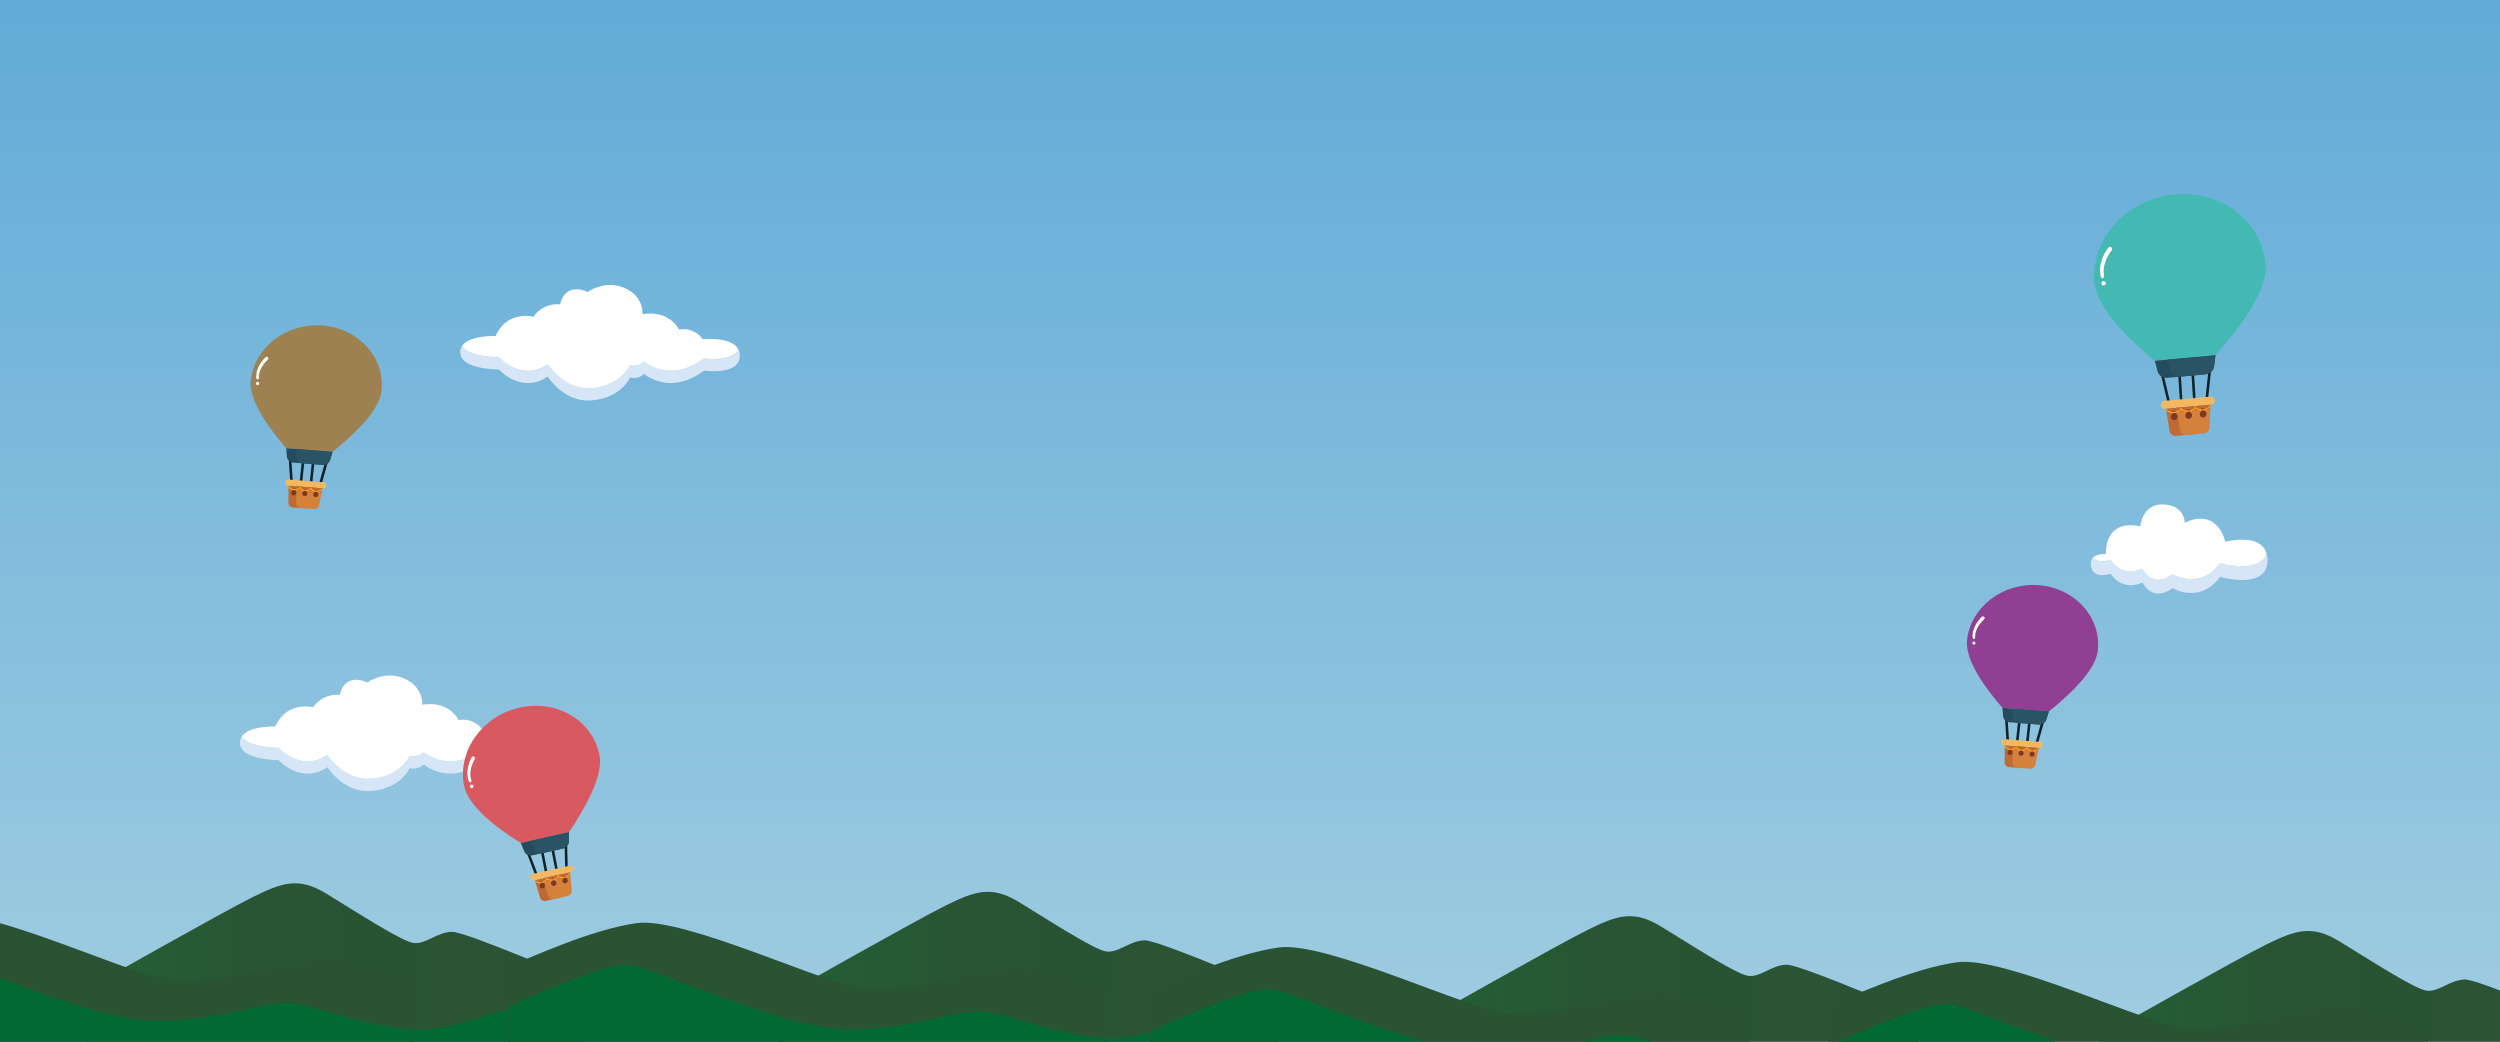 <svg id="圖層_1" data-name="圖層 1" xmlns="http://www.w3.org/2000/svg" xmlns:xlink="http://www.w3.org/1999/xlink" viewBox="0 0 1920 800"><rect x="0" y="0" width="1920" height="800" fill="#333333" stroke="none"/><defs><style>.cls-1{fill:url(#未命名漸層_3);}.cls-2{fill:#d7e6f6;}.cls-3{fill:#fff;}.cls-4{fill:url(#未命名漸層_2);}.cls-5{fill:#2a5334;}.cls-6{fill:#006934;}.cls-7{fill:url(#未命名漸層_2-2);}.cls-8{fill:url(#未命名漸層_2-3);}.cls-9{fill:url(#未命名漸層_2-4);}.cls-10,.cls-18{fill:none;stroke-linecap:round;}.cls-10{stroke:#10222a;stroke-linejoin:round;stroke-width:2px;}.cls-11{fill:#d8595f;}.cls-12{fill:#264b5c;}.cls-13{fill:#2a5366;}.cls-14{fill:#f5b861;}.cls-15{fill:#bf6a33;}.cls-16{fill:#d5803b;}.cls-17{fill:#7b3a1f;}.cls-18{stroke:#f39f29;stroke-miterlimit:10;}.cls-19{fill:#913f92;}.cls-20{fill:#44b9b4;}.cls-21{fill:#9d8151;}</style><linearGradient id="未命名漸層_3" x1="981.87" y1="997.77" x2="981.87" y2="-525.27" gradientUnits="userSpaceOnUse"><stop offset="0" stop-color="#afd4e3"/><stop offset="0.02" stop-color="#add4e3"/><stop offset="1" stop-color="#3894d2"/></linearGradient><linearGradient id="未命名漸層_2" x1="448.56" y1="743.08" x2="66.57" y2="743.08" gradientUnits="userSpaceOnUse"><stop offset="0" stop-color="#2a5334"/><stop offset="0.65" stop-color="#295534"/><stop offset="0.88" stop-color="#255c34"/><stop offset="1" stop-color="#216334"/></linearGradient><linearGradient id="未命名漸層_2-2" x1="980.6" y1="749.62" x2="598.61" y2="749.62" xlink:href="#未命名漸層_2"/><linearGradient id="未命名漸層_2-3" x1="1473.62" y1="768.34" x2="1091.63" y2="768.34" xlink:href="#未命名漸層_2"/><linearGradient id="未命名漸層_2-4" x1="1994.56" y1="779.7" x2="1612.57" y2="779.7" xlink:href="#未命名漸層_2"/></defs><title>bg</title><polygon id="_路徑_" data-name="&lt;路徑&gt;" class="cls-1" points="-12.41 -173.74 -12.41 -23.42 -12.41 250.84 -12.41 525.09 -12.41 799.34 -12.41 1016.82 1976.15 1016.82 1976.15 866.8 1976.15 592.54 1976.15 318.29 1976.15 44.04 1976.15 -173.74 -12.41 -173.74"/><g id="_群組_" data-name="&lt;群組&gt;"><path id="_路徑_2" data-name="&lt;路徑&gt;" class="cls-2" d="M371.43,575.19c-26.43,19.82-45.94,2.45-45.94,2.45a11.32,11.32,0,0,1-10.91,2.77c-2.77,6.76-13.68,17.67-32.58,17.67s-30.58-18.28-30.58-18.28c-20.59,13.67-37.49-5.54-37.49-5.54s-22.4.23-28.26-8.58a8.43,8.43,0,0,0-1.4,4.77c0,13.52,29.66,13.22,29.66,13.22s16.9,19.2,37.49,5.53c0,0,11.68,18.28,30.58,18.28s29.81-10.91,32.58-17.67a11.33,11.33,0,0,0,10.91-2.76s19.51,17.36,45.94-2.46c0,0,27.51,4,27.51-11.53a10.25,10.25,0,0,0-1.06-4.68C392.83,578.29,371.43,575.19,371.43,575.19Z"/><path id="_路徑_3" data-name="&lt;路徑&gt;" class="cls-3" d="M213.93,574.26s16.9,19.21,37.49,5.54c0,0,11.68,18.28,30.58,18.28s29.81-10.91,32.58-17.67a11.32,11.32,0,0,0,10.91-2.77S345,595,371.43,575.19c0,0,21.4,3.1,26.45-6.81-5.16-10.2-27.37-7.92-27.37-7.92a18,18,0,0,0-18.28-7.37s-6.77-15.22-28-11.84c0,0,1.38-13.52-13.83-20.13s-28.27,3.08-28.27,3.08-16.75-8.76-21.21,9.52a22,22,0,0,0-20.39,9.48s-20.18-5.33-29.09,14.8c0,0-20.25-.8-25.8,7.68C191.53,574.49,213.93,574.26,213.93,574.26Z"/></g><g id="_群組_2" data-name="&lt;群組&gt;"><path id="_路徑_4" data-name="&lt;路徑&gt;" class="cls-2" d="M1705,432.41c-15.9,21.31-36.49,8.58-36.49,8.58-15.74,11.58-23.06-4.26-23.06-4.26C1628.87,443.94,1621,430,1621,430c-6.44,2.08-11.12,1.33-13.47-1.84a6,6,0,0,0-1.72,4.42c0,8,5.68,11,15.19,8,0,0,7.87,14,24.48,6.78,0,0,7.32,15.84,23.06,4.26,0,0,20.59,12.73,36.49-8.58,0,0,36.39,10.49,36.39-12.62a19,19,0,0,0-.73-5.43C1735.58,441.22,1705,432.41,1705,432.41Z"/><path id="_路徑_5" data-name="&lt;路徑&gt;" class="cls-3" d="M1621,430s7.87,14,24.48,6.78c0,0,7.32,15.84,23.06,4.26,0,0,20.59,12.73,36.49-8.58,0,0,30.55,8.81,35.66-7.5-4.78-16.17-31.72-8.83-31.72-8.83s-5.25-26.55-31-14.75c0,0-.17-13.79-17.21-14-15.74-.21-17,16.92-17,16.92s-26-7.86-26.55,21.2c0,0-6.47-.49-9.65,2.69C1609.88,431.28,1614.56,432,1621,430Z"/></g><path class="cls-4" d="M66.57,759.56s104.88-59.43,127.65-70.67,35.28-15.42,56.23-2.68c21.66,13.18,57.82,36.78,67.23,38s18.08-8.56,29.52-8.56,101.36,39.05,101.36,39.05v53.07h-382Z"/><path class="cls-5" d="M318.68,753.63s-42.7-17.87-73.31-16.41-81,20-111.67,16.41S-6.58,697.41-42.88,702.39s-83.27,27.67-91.1,29.85-7.83,5-7.83,5v70.56H318.68Z"/><path class="cls-6" d="M-141.46,766.81s72.06-33.87,91.52-32.43S71.29,785.55,123.82,784.1s78.46-15.85,100.08-13.69,73.86,25.22,111,19.46S448,753.12,448,753.12v57.71H-141.46Z"/><path class="cls-7" d="M598.61,766.1s104.88-59.43,127.65-70.67,35.28-15.43,56.23-2.68c21.66,13.18,57.82,36.78,67.22,38s18.09-8.56,29.52-8.56,101.37,39,101.37,39v53.07h-382Z"/><path class="cls-5" d="M850.72,760.17S808,742.3,777.41,743.76s-81,20-111.68,16.41-140.27-56.23-176.57-51.24-83.27,27.66-91.1,29.84-7.83,5-7.83,5v70.56H850.72Z"/><path class="cls-6" d="M390.58,773.35s72.06-33.87,91.52-32.43,121.23,51.16,173.76,49.72S734.32,774.79,755.94,777s73.86,25.22,111,19.46,113.14-36.75,113.14-36.75v57.71H390.58Z"/><path class="cls-8" d="M1091.63,784.81s104.88-59.42,127.66-70.66,35.27-15.43,56.23-2.68c21.66,13.18,57.81,36.78,67.22,38s18.09-8.56,29.52-8.56S1473.62,780,1473.62,780V833h-382Z"/><path class="cls-5" d="M1343.75,778.89s-42.7-17.87-73.31-16.41-81,20-111.68,16.41-140.27-56.23-176.57-51.24-83.27,27.66-91.1,29.84-7.83,5-7.83,5V833h460.49Z"/><path class="cls-6" d="M883.61,792.07s72.06-33.87,91.52-32.43,121.23,51.16,173.75,49.72,78.47-15.85,100.09-13.69,73.86,25.22,111,19.46,113.14-36.75,113.14-36.75v57.71H883.61Z"/><path class="cls-9" d="M1612.57,796.18s104.88-59.43,127.66-70.67,35.27-15.42,56.22-2.68c21.66,13.18,57.82,36.78,67.23,38s18.08-8.56,29.52-8.56,101.36,39.05,101.36,39.05V844.4h-382Z"/><path class="cls-5" d="M1864.69,790.25s-42.71-17.87-73.31-16.41-81,20-111.68,16.41S1539.42,734,1503.12,739s-83.27,27.67-91.1,29.85-7.83,5-7.83,5V844.4h460.5Z"/><path class="cls-6" d="M1404.54,803.43s72.07-33.87,91.52-32.43,121.24,51.17,173.76,49.72,78.46-15.85,100.08-13.69,73.87,25.22,111,19.46S1994,789.74,1994,789.74v57.71H1404.54Z"/><line class="cls-10" x1="405.23" y1="654.01" x2="411.87" y2="671.52"/><line class="cls-10" x1="416.05" y1="652.44" x2="419.44" y2="669.82"/><line class="cls-10" x1="434.56" y1="647.42" x2="435.02" y2="666.32"/><line class="cls-10" x1="424.06" y1="650.63" x2="427.46" y2="668.02"/><path class="cls-11" d="M399,543.45h0c-28.72,6.45-47.79,33.3-42.59,60,3.11,16,25.84,32.93,43.61,44l18.45-4.14L424,642h0l12.93-2.91C449,621.33,463.51,596,460.4,580,455.2,553.38,427.7,537,399,543.45Z"/><path class="cls-12" d="M436.89,639.13l0,7.08c0,2.57-2.12,4.93-5,5.57l-22.59,5.08c-2.89.65-5.72-.6-6.67-3L400,647.42Z"/><path class="cls-13" d="M436.89,639.13l0,7.08c0,2.57-2.12,4.93-5,5.57L417,655.13c-2.89.65-5.72-.6-6.67-2.94l-2.64-6.5Z"/><path class="cls-14" d="M438.18,669.84l-27.89,6.26a2.23,2.23,0,0,1-2.81-1.53l-.15-.76a2.39,2.39,0,0,1,2-2.62l27.89-6.26a2.25,2.25,0,0,1,2.82,1.53l.14.76A2.39,2.39,0,0,1,438.18,669.84Z"/><path class="cls-15" d="M431.45,671.35,432.77,685a4.07,4.07,0,0,1-2.93,4.49L419,691.91a3.8,3.8,0,0,1-4.36-2.85l-2.94-9.91-.94-3.15Z"/><path class="cls-16" d="M437.74,669.94l1.32,13.63a4.09,4.09,0,0,1-2.93,4.49l-10.86,2.44a3.8,3.8,0,0,1-4.36-2.85l-3-9.91-.94-3.15Z"/><polygon class="cls-15" points="417.02 674.59 437.74 669.94 437.99 672.54 417.79 677.14 417.02 674.59"/><path class="cls-17" d="M416.39,677.5l.52-1-2.15.48.81.77c-.47.72-1.24,2-1.08,2.86a2,2,0,0,0,2.43,1.68,2.19,2.19,0,0,0,1.59-2.58C418.35,678.85,417.08,678,416.39,677.5Z"/><path class="cls-18" d="M411.25,676.67c.77,1,2.68,1.46,4.77,1s3.66-1.7,4-3"/><path class="cls-17" d="M425.14,675.54l.52-1-2.15.49.82.76c-.48.72-1.25,2.05-1.09,2.87a2,2,0,0,0,2.43,1.67,2.2,2.2,0,0,0,1.6-2.58C427.1,676.89,425.84,676,425.14,675.54Z"/><path class="cls-18" d="M420,674.7c.76,1,2.68,1.46,4.76,1s3.67-1.69,4-3"/><path class="cls-17" d="M433.89,673.57l.53-1-2.16.48.82.77c-.48.72-1.25,2-1.09,2.86a2,2,0,0,0,2.43,1.67,2.19,2.19,0,0,0,1.6-2.57C435.85,674.92,434.59,674,433.89,673.57Z"/><path class="cls-18" d="M428.76,672.73c.76,1,2.68,1.47,4.76,1s3.67-1.7,4-3"/><path class="cls-3" d="M362,599.28c-2-5.51,0-11.5,2.66-16.49.81-1.51-1.62-2.61-2.43-1.1-3,5.6-4.48,12-2.27,18.19C360.52,601.5,362.56,600.9,362,599.28Z"/><path class="cls-3" d="M363.37,604.74a1.33,1.33,0,0,0-2.1-1.64A1.33,1.33,0,0,0,363.37,604.74Z"/><line class="cls-10" x1="1540.79" y1="551.04" x2="1541.93" y2="568.7"/><line class="cls-10" x1="1551" y1="552.61" x2="1549.24" y2="569.26"/><line class="cls-10" x1="1569.12" y1="553.22" x2="1564.29" y2="570.42"/><line class="cls-10" x1="1558.74" y1="553.21" x2="1556.98" y2="569.86"/><path class="cls-19" d="M1565.79,449.42h0c-27.74-2.14-52.41,16.83-55.11,42.36-1.61,15.27,14.22,36.92,27.21,51.85L1555.7,545l5.33.41h0l12.49,1c15.9-12.71,36-31.59,37.62-46.86C1613.84,474,1593.53,451.55,1565.79,449.42Z"/><path class="cls-12" d="M1573.52,546.37l-2,6.41a5.75,5.75,0,0,1-6.07,3.64l-21.82-1.68c-2.8-.21-5-2.13-5.21-4.51l-.58-6.6Z"/><path class="cls-13" d="M1573.52,546.37l-2,6.41a5.75,5.75,0,0,1-6.07,3.64l-14.4-1.11c-2.79-.21-5-2.12-5.21-4.51l-.58-6.6Z"/><path class="cls-14" d="M1566.17,574.47l-26.93-2.07a2.11,2.11,0,0,1-2.12-2.17l.08-.72a2.25,2.25,0,0,1,2.53-1.81l26.94,2.07a2.11,2.11,0,0,1,2.11,2.17l-.07.72A2.27,2.27,0,0,1,1566.17,574.47Z"/><path class="cls-15" d="M1559.67,574l-2.59,12.69a3.85,3.85,0,0,1-3.89,3.24l-10.49-.81a3.58,3.58,0,0,1-3.14-3.78l.08-9.77,0-3.11Z"/><path class="cls-16" d="M1565.75,574.44l-2.59,12.68a3.86,3.86,0,0,1-3.9,3.25l-10.49-.81a3.58,3.58,0,0,1-3.14-3.78l.08-9.77,0-3.11Z"/><polygon class="cls-15" points="1545.74 572.9 1565.74 574.44 1565.25 576.86 1545.72 575.41 1545.74 572.9"/><path class="cls-17" d="M1544.36,575.36l.75-.78-2.08-.16.52.92c-.63.52-1.69,1.5-1.77,2.29a1.93,1.93,0,0,0,1.73,2.18,2.07,2.07,0,0,0,2.16-1.88C1545.75,577.12,1544.86,576,1544.36,575.36Z"/><path class="cls-18" d="M1540,573.17c.41,1.14,2,2.07,4,2.22s3.78-.51,4.42-1.56"/><path class="cls-17" d="M1552.81,576l.75-.78-2.08-.16.53.92c-.63.52-1.69,1.5-1.78,2.29a1.93,1.93,0,0,0,1.73,2.18,2.06,2.06,0,0,0,2.16-1.88C1554.21,577.77,1553.32,576.6,1552.81,576Z"/><path class="cls-18" d="M1548.4,573.83c.41,1.13,2,2.06,4,2.21s3.78-.51,4.42-1.56"/><path class="cls-17" d="M1561.26,576.66l.76-.77-2.09-.16.53.91c-.63.52-1.69,1.51-1.77,2.29a1.94,1.94,0,0,0,1.72,2.19,2.08,2.08,0,0,0,2.16-1.89C1562.66,578.42,1561.77,577.25,1561.26,576.66Z"/><path class="cls-18" d="M1556.85,574.48c.41,1.13,2,2.06,4,2.22s3.79-.52,4.43-1.57"/><path class="cls-3" d="M1516.89,489.6c-.26-5.53,3.17-10.4,7-14.17,1.15-1.14-.74-2.8-1.89-1.66-4.28,4.23-7.39,9.64-7.1,15.8C1515,491.19,1517,491.22,1516.89,489.6Z"/><path class="cls-3" d="M1516.63,494.91a1.26,1.26,0,0,0-1.44-2.06A1.26,1.26,0,0,0,1516.63,494.91Z"/><g id="_群組_3" data-name="&lt;群組&gt;"><path id="_路徑_6" data-name="&lt;路徑&gt;" class="cls-2" d="M540.66,275.25c-26.43,19.82-45.95,2.46-45.95,2.46a11.33,11.33,0,0,1-10.91,2.76c-2.76,6.76-13.67,17.68-32.58,17.68s-30.57-18.29-30.57-18.29c-20.6,13.68-37.5-5.53-37.5-5.53s-22.4.23-28.26-8.59a8.51,8.51,0,0,0-1.4,4.77c0,13.53,29.66,13.22,29.66,13.22s16.9,19.21,37.5,5.53c0,0,11.67,18.29,30.57,18.29S481,296.64,483.8,289.88a11.35,11.35,0,0,0,10.91-2.77s19.52,17.36,45.95-2.46c0,0,27.5,4,27.5-11.52a10.2,10.2,0,0,0-1.06-4.69C562.05,278.35,540.66,275.25,540.66,275.25Z"/><path id="_路徑_7" data-name="&lt;路徑&gt;" class="cls-3" d="M383.15,274.33s16.9,19.21,37.5,5.53c0,0,11.67,18.29,30.57,18.29S481,287.23,483.8,280.47a11.33,11.33,0,0,0,10.91-2.76s19.52,17.36,45.95-2.46c0,0,21.39,3.1,26.44-6.81-5.15-10.19-27.37-7.91-27.37-7.91a18,18,0,0,0-18.28-7.38s-6.76-15.21-28-11.83c0,0,1.38-13.52-13.83-20.13s-28.27,3.07-28.27,3.07-16.75-8.76-21.21,9.53a22,22,0,0,0-20.38,9.47s-20.18-5.32-29.1,14.81c0,0-20.25-.8-25.8,7.67C360.75,274.56,383.15,274.33,383.15,274.33Z"/></g><line class="cls-10" x1="1660.22" y1="286.02" x2="1665.55" y2="308.59"/><line class="cls-10" x1="1673.76" y1="285.83" x2="1675.12" y2="307.73"/><line class="cls-10" x1="1697.3" y1="282.66" x2="1694.82" y2="305.94"/><line class="cls-10" x1="1683.89" y1="284.91" x2="1685.25" y2="306.81"/><path class="cls-20" d="M1670.36,149.26h0c-36.31,3.3-64,33.18-62,66.76,1.25,20.08,26.43,44.6,46.47,61.07l23.32-2.12,7-.63h0l16.36-1.48c17.77-19.9,39.64-48.68,38.39-68.76C1737.8,170.52,1706.67,146,1670.36,149.26Z"/><path class="cls-12" d="M1701.5,272.86l-1.13,8.69c-.41,3.15-3.39,5.71-7,6l-28.56,2.59c-3.66.33-6.92-1.66-7.72-4.7l-2.19-8.39Z"/><path class="cls-13" d="M1701.5,272.86l-1.13,8.69c-.41,3.15-3.39,5.71-7,6l-18.84,1.71c-3.66.33-6.92-1.66-7.72-4.7l-2.19-8.39Z"/><path class="cls-14" d="M1698.13,310.77,1662.88,314a2.76,2.76,0,0,1-3.21-2.34l-.06-.95a3,3,0,0,1,2.88-2.89l35.25-3.2a2.77,2.77,0,0,1,3.21,2.34l.06,1A3,3,0,0,1,1698.13,310.77Z"/><path class="cls-15" d="M1689.63,311.54l-.58,16.95a5.06,5.06,0,0,1-4.33,5L1671,334.78a4.7,4.7,0,0,1-4.89-4.21l-2-12.64-.64-4Z"/><path class="cls-16" d="M1697.57,310.82l-.58,16.95a5.05,5.05,0,0,1-4.32,5l-13.73,1.25a4.71,4.71,0,0,1-4.89-4.21l-2-12.64-.65-4Z"/><polygon class="cls-15" points="1671.38 313.19 1697.57 310.82 1697.46 314.06 1671.91 316.45 1671.38 313.19"/><path class="cls-17" d="M1670.13,316.66l.81-1.16-2.72.25.88,1.07c-.71.81-1.86,2.31-1.8,3.35a2.53,2.53,0,0,0,2.71,2.44,2.71,2.71,0,0,0,2.38-2.91C1672.32,318.64,1670.92,317.32,1670.13,316.66Z"/><path class="cls-18" d="M1664,314.81c.78,1.37,3.06,2.23,5.69,2s4.78-1.49,5.38-3"/><path class="cls-17" d="M1681.2,315.66l.81-1.16-2.73.25.88,1.07c-.7.81-1.86,2.31-1.79,3.34a2.53,2.53,0,0,0,2.71,2.45,2.71,2.71,0,0,0,2.37-2.91C1683.39,317.64,1682,316.32,1681.2,315.66Z"/><path class="cls-18" d="M1675,313.81c.77,1.37,3,2.22,5.68,2s4.78-1.5,5.38-3"/><path class="cls-17" d="M1692.26,314.66l.81-1.16-2.73.25.88,1.07c-.7.81-1.85,2.31-1.79,3.34a2.54,2.54,0,0,0,2.71,2.45,2.72,2.72,0,0,0,2.38-2.91C1694.45,316.63,1693.05,315.32,1692.26,314.66Z"/><path class="cls-18" d="M1686.09,312.8c.78,1.38,3.06,2.23,5.69,2s4.78-1.49,5.38-3"/><path class="cls-3" d="M1615.94,211.85c-1.54-7.09,1.82-14.12,5.92-19.83,1.24-1.72-1.57-3.46-2.8-1.74-4.6,6.4-7.44,14.07-5.72,22C1613.79,214.33,1616.39,213.92,1615.94,211.85Z"/><path class="cls-3" d="M1616.77,218.77a1.65,1.65,0,0,0-2.32-2.35A1.65,1.65,0,0,0,1616.77,218.77Z"/><line class="cls-10" x1="222.69" y1="351.64" x2="223.83" y2="369.3"/><line class="cls-10" x1="232.9" y1="353.22" x2="231.14" y2="369.87"/><line class="cls-10" x1="251.02" y1="353.82" x2="246.19" y2="371.02"/><line class="cls-10" x1="240.64" y1="353.81" x2="238.88" y2="370.46"/><path class="cls-21" d="M247.69,250h0c-27.74-2.13-52.41,16.83-55.11,42.36-1.61,15.27,14.22,36.92,27.21,51.86l17.81,1.37,5.33.41h0l12.49,1c15.9-12.71,36-31.6,37.62-46.87C295.74,274.58,275.43,252.16,247.69,250Z"/><path class="cls-12" d="M255.42,347l-1.95,6.4A5.75,5.75,0,0,1,247.4,357l-21.82-1.68c-2.8-.21-5-2.12-5.21-4.51l-.58-6.59Z"/><path class="cls-13" d="M255.42,347l-1.95,6.4A5.75,5.75,0,0,1,247.4,357l-14.4-1.1c-2.79-.22-5-2.13-5.21-4.52l-.58-6.59Z"/><path class="cls-14" d="M248.07,375.08,221.14,373a2.12,2.12,0,0,1-2.12-2.16l.08-.73a2.25,2.25,0,0,1,2.53-1.81l26.94,2.07a2.11,2.11,0,0,1,2.11,2.17l-.07.73A2.28,2.28,0,0,1,248.07,375.08Z"/><path class="cls-15" d="M241.57,374.58,239,387.26a3.86,3.86,0,0,1-3.9,3.24l-10.49-.8a3.59,3.59,0,0,1-3.14-3.79l.08-9.77,0-3.1Z"/><path class="cls-16" d="M247.65,375l-2.59,12.69a3.86,3.86,0,0,1-3.9,3.24l-10.49-.81a3.58,3.58,0,0,1-3.14-3.78l.08-9.77,0-3.11Z"/><polygon class="cls-15" points="227.64 373.5 247.65 375.04 247.15 377.47 227.62 376.02 227.64 373.5"/><path class="cls-17" d="M226.26,376l.75-.77-2.08-.16.52.92c-.63.52-1.69,1.5-1.77,2.28a1.93,1.93,0,0,0,1.73,2.19,2.07,2.07,0,0,0,2.16-1.89C227.65,377.72,226.76,376.55,226.26,376Z"/><path class="cls-18" d="M221.85,373.78c.41,1.13,2,2.06,4,2.22s3.78-.52,4.42-1.57"/><path class="cls-17" d="M234.71,376.61l.75-.77-2.08-.16.53.92c-.63.52-1.69,1.5-1.78,2.28a1.93,1.93,0,0,0,1.73,2.19,2.07,2.07,0,0,0,2.16-1.89C236.11,378.37,235.22,377.2,234.71,376.61Z"/><path class="cls-18" d="M230.3,374.43c.41,1.13,2,2.06,4,2.22s3.78-.52,4.42-1.57"/><path class="cls-17" d="M243.16,377.26l.76-.77-2.09-.16.53.92c-.63.52-1.69,1.5-1.77,2.28a1.93,1.93,0,0,0,1.72,2.19,2.07,2.07,0,0,0,2.16-1.89C244.56,379,243.67,377.85,243.16,377.26Z"/><path class="cls-18" d="M238.75,375.08c.41,1.13,2,2.06,4,2.22s3.79-.52,4.43-1.57"/><path class="cls-3" d="M198.79,290.2c-.26-5.53,3.17-10.39,7-14.16,1.15-1.14-.74-2.81-1.89-1.67-4.28,4.23-7.39,9.64-7.1,15.81C196.86,291.8,198.87,291.82,198.79,290.2Z"/><path class="cls-3" d="M198.53,295.52a1.26,1.26,0,0,0-1.44-2.07A1.26,1.26,0,0,0,198.53,295.52Z"/></svg>
